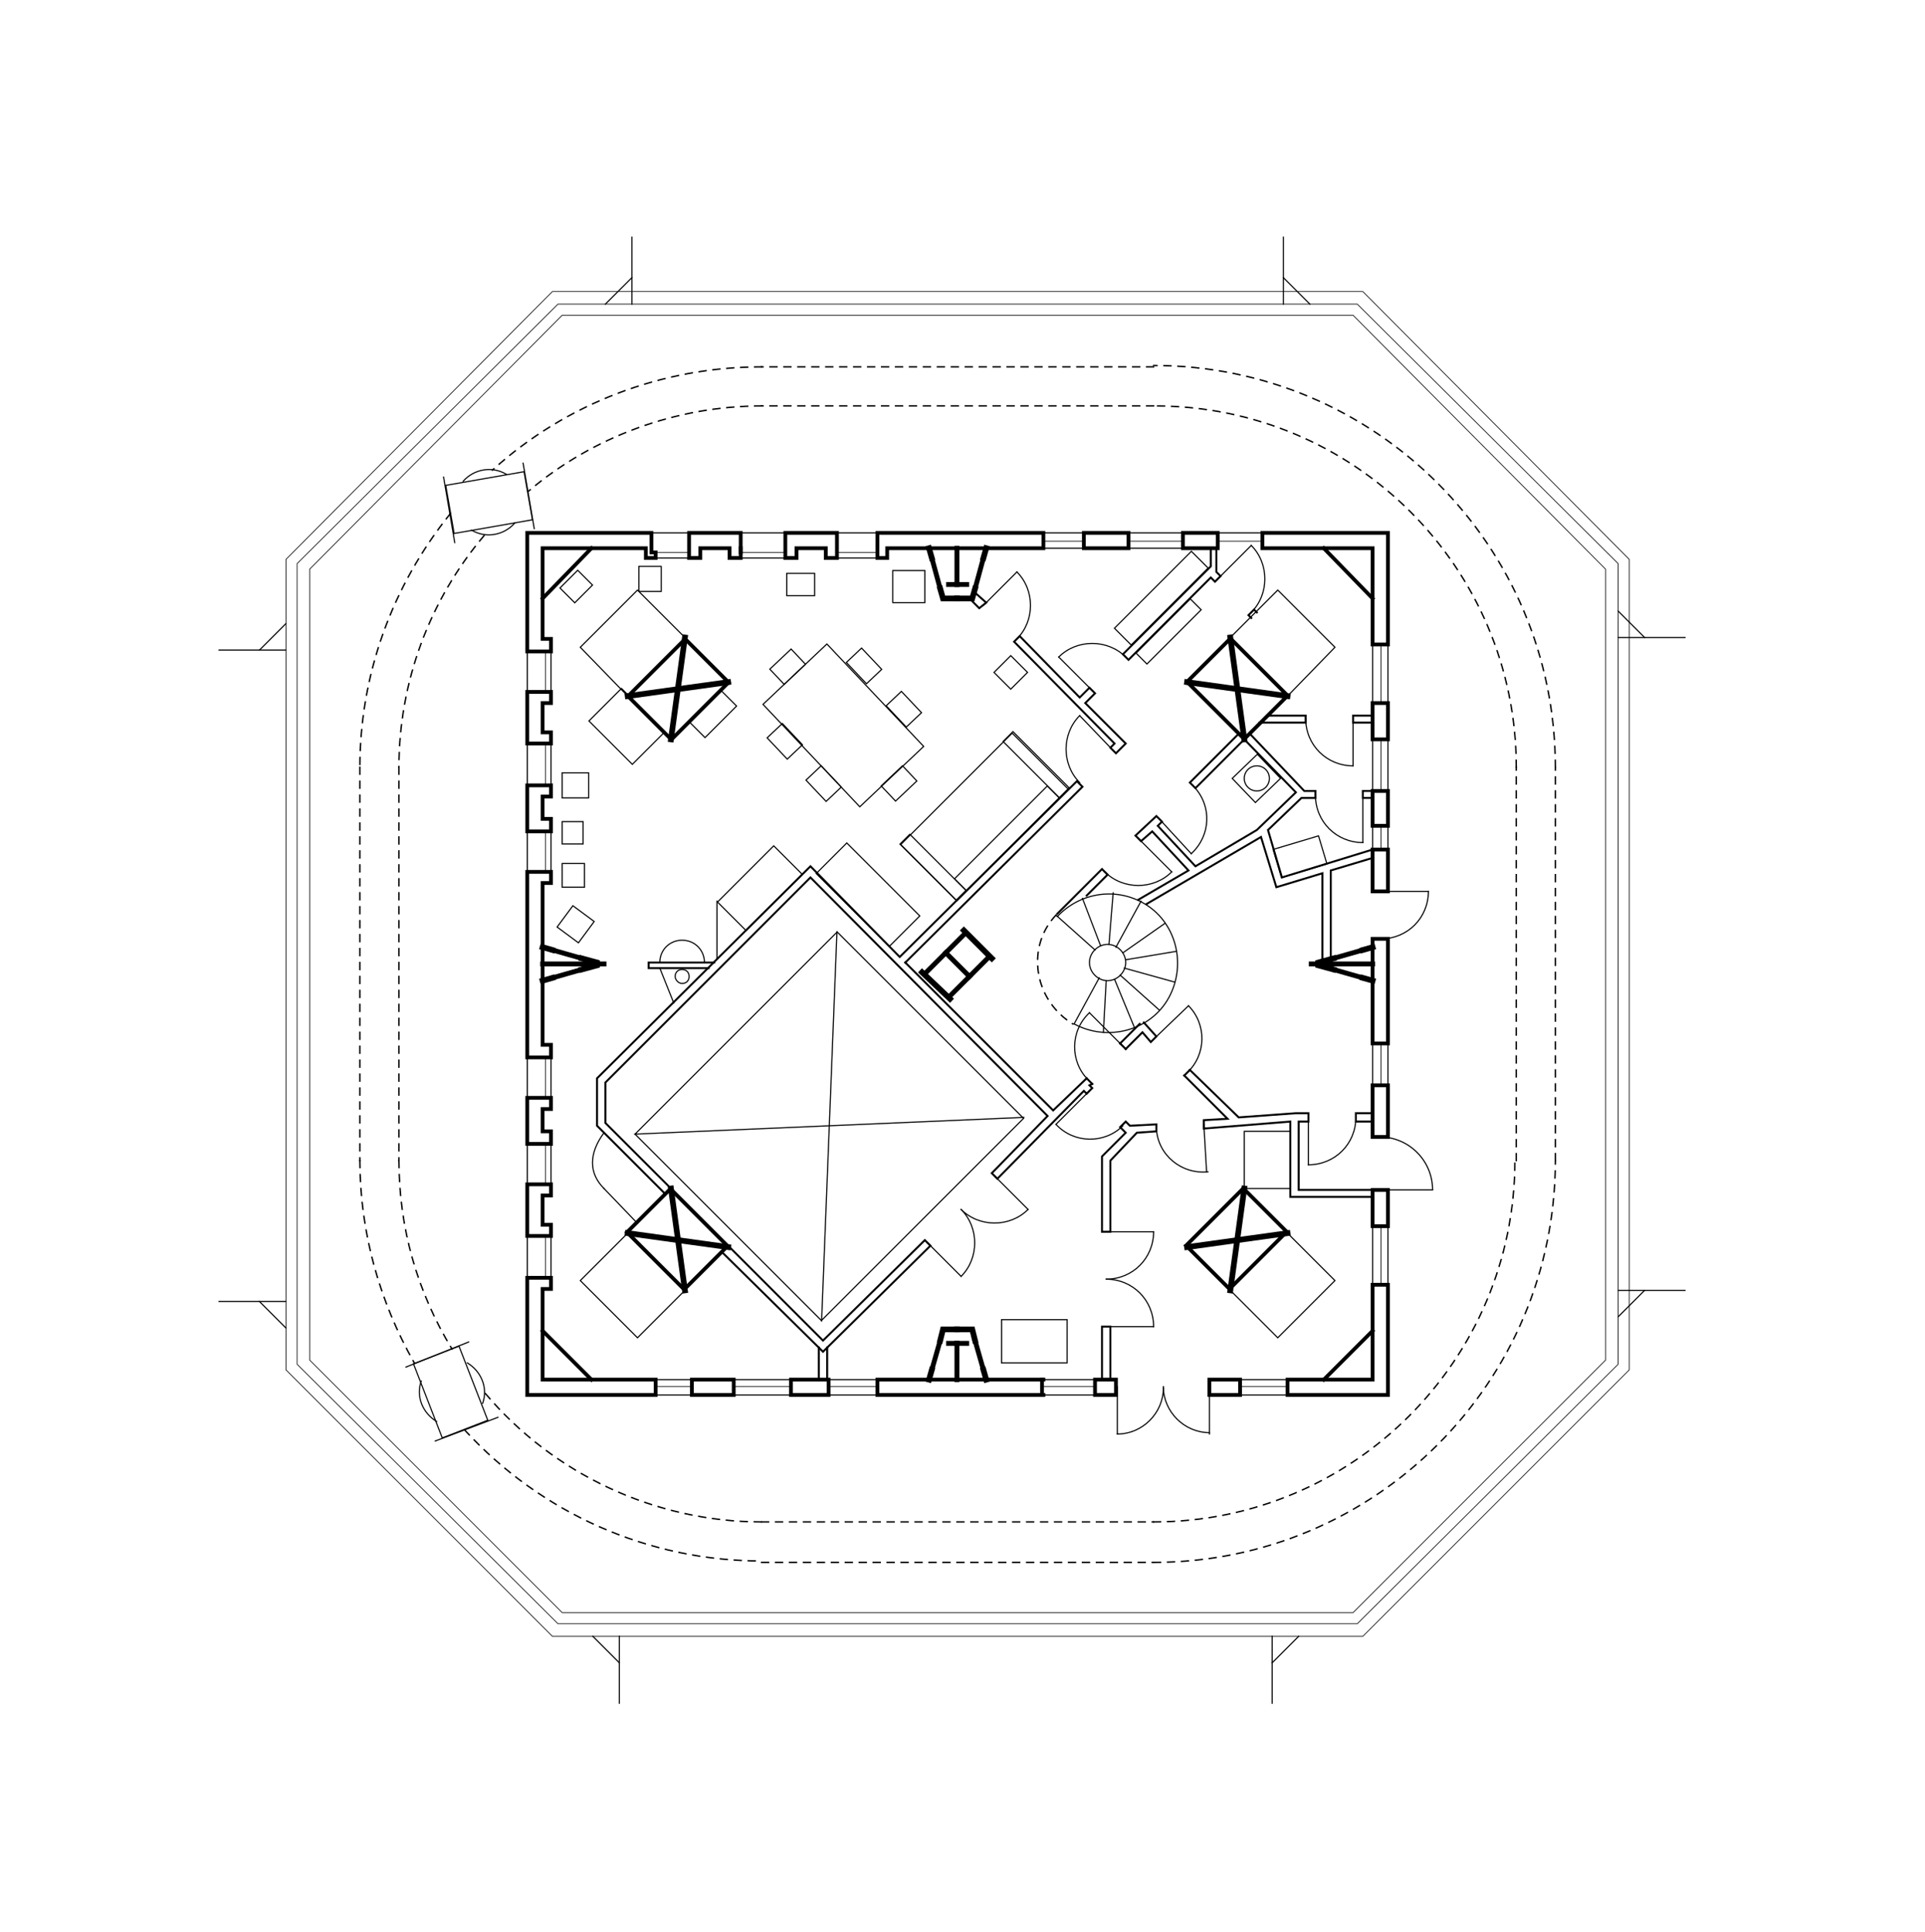 <?xml version="1.0" encoding="utf-8"?>
<!-- Generator: Adobe Illustrator 22.0.1, SVG Export Plug-In . SVG Version: 6.00 Build 0)  -->
<svg version="1.1" id="Calque_1" xmlns="http://www.w3.org/2000/svg" xmlns:xlink="http://www.w3.org/1999/xlink" x="0px" y="0px"
	 viewBox="0 0 138 138.5" style="enable-background:new 0 0 138 138.5;" xml:space="preserve">
<style type="text/css">
	.st0{display:none;}
	.st1{display:inline;}
	.st2{fill:none;}
	.st3{fill:none;stroke:#000000;stroke-width:5.000000e-02;stroke-linecap:square;stroke-miterlimit:10;}
	.st4{fill:none;stroke:#000000;stroke-width:0.1;stroke-linecap:square;stroke-miterlimit:10;stroke-dasharray:0.5,0.5;}
	.st5{fill:none;stroke:#000000;stroke-width:8.000000e-02;stroke-linecap:square;stroke-miterlimit:10;}
	.st6{fill:none;stroke:#000000;stroke-width:0.14;stroke-linecap:square;stroke-miterlimit:10;}
	.st7{fill:none;stroke:#000000;stroke-width:0.27;stroke-linecap:square;stroke-miterlimit:10;}
	.st8{fill:none;stroke:#000000;stroke-width:0.35;stroke-linecap:square;stroke-miterlimit:10;}
	.st9{fill:none;stroke:#000000;stroke-width:0.41;stroke-linecap:square;stroke-miterlimit:10;}
</style>
<g id="Calque_1_1_">
</g>
<g id="INFOS_x24_A4" class="st0">
	<g id="POLYLINE_1580_" class="st1">
		<rect x="-225" y="-355.4" class="st2" width="595.3" height="841.9"/>
	</g>
</g>
<g id="PLAN_x24_FOND">
	<g id="POLYLINE_2230_">
		<polygon class="st3" points="116.8,40.1 97.7,20.9 39.6,20.9 20.5,40.1 20.5,98.2 39.6,117.3 97.7,117.3 116.8,98.2 		"/>
	</g>
	<g id="POLYLINE_2231_">
		<polygon class="st3" points="116,40.4 97.3,21.8 40,21.8 21.3,40.4 21.3,97.8 40,116.4 97.3,116.4 116,97.8 		"/>
	</g>
	<g id="POLYLINE_2232_">
		<polygon class="st3" points="115.1,40.8 97,22.6 40.3,22.6 22.2,40.8 22.2,97.5 40.3,115.6 97,115.6 115.1,97.5 		"/>
	</g>
</g>
<g id="PLAN_x24_POINTILLE">
	<g id="ARC_115_">
		<path class="st4" d="M75.7,65.6c-1.9,2-1.7,5.2,0.3,7.1c0.3,0.3,0.6,0.5,0.9,0.7"/>
	</g>
	<g id="ARC_130_">
		<path class="st4" d="M33.3,102.5c5.5,6,13.2,9.4,21.3,9.4"/>
	</g>
	<g id="LINE_317_">
		<line class="st4" x1="54.6" y1="112" x2="82.7" y2="112"/>
	</g>
	<g id="ARC_131_">
		<path class="st4" d="M82.7,112c15.9,0,28.8-12.9,28.8-28.8"/>
	</g>
	<g id="LINE_318_">
		<line class="st4" x1="111.5" y1="83.2" x2="111.5" y2="55"/>
	</g>
	<g id="ARC_132_">
		<path class="st4" d="M111.5,55c0-15.9-12.9-28.8-28.8-28.8"/>
	</g>
	<g id="LINE_319_">
		<line class="st4" x1="82.7" y1="26.3" x2="54.6" y2="26.3"/>
	</g>
	<g id="ARC_133_">
		<path class="st4" d="M54.6,26.3c-7.1,0-14,2.6-19.3,7.4"/>
	</g>
	<g id="ARC_134_">
		<path class="st4" d="M32.3,36.8C28.1,42,25.8,48.4,25.8,55"/>
	</g>
	<g id="LINE_320_">
		<line class="st4" x1="25.8" y1="55" x2="25.8" y2="83.2"/>
	</g>
	<g id="ARC_135_">
		<path class="st4" d="M25.8,83.2c0,5.1,1.4,10.1,3.9,14.5"/>
	</g>
	<g id="ARC_136_">
		<path class="st4" d="M34.8,99.9c4.9,5.8,12.2,9.2,19.8,9.2"/>
	</g>
	<g id="LINE_321_">
		<line class="st4" x1="54.6" y1="109.1" x2="82.7" y2="109.1"/>
	</g>
	<g id="ARC_137_">
		<path class="st4" d="M82.7,109.1c14.3,0,25.9-11.6,25.9-25.9"/>
	</g>
	<g id="LINE_322_">
		<line class="st4" x1="108.7" y1="83.2" x2="108.7" y2="55"/>
	</g>
	<g id="ARC_138_">
		<path class="st4" d="M108.7,55c0-14.3-11.6-25.9-25.9-25.9"/>
	</g>
	<g id="LINE_323_">
		<line class="st4" x1="82.7" y1="29.1" x2="54.6" y2="29.1"/>
	</g>
	<g id="ARC_139_">
		<path class="st4" d="M54.6,29.1c-6.1,0-12.1,2.2-16.7,6.1"/>
	</g>
	<g id="ARC_140_">
		<path class="st4" d="M34.7,38.4C30.8,43,28.6,48.9,28.6,55"/>
	</g>
	<g id="LINE_324_">
		<line class="st4" x1="28.6" y1="55" x2="28.6" y2="83.2"/>
	</g>
	<g id="ARC_141_">
		<path class="st4" d="M28.6,83.2c0,4.8,1.3,9.4,3.8,13.5"/>
	</g>
</g>
<g id="PLAN_x24_VITRAGE">
	<g id="POLYLINE_1579_">
		<line class="st3" x1="90.5" y1="38.8" x2="87.3" y2="38.8"/>
	</g>
	<g id="POLYLINE_1578_">
		<line class="st3" x1="84.8" y1="38.8" x2="80.9" y2="38.8"/>
	</g>
	<g id="POLYLINE_1577_">
		<line class="st3" x1="77.7" y1="38.8" x2="74.8" y2="38.8"/>
	</g>
	<g id="POLYLINE_1576_">
		<line class="st3" x1="62.9" y1="39.6" x2="60" y2="39.6"/>
	</g>
	<g id="POLYLINE_1575_">
		<line class="st3" x1="49.6" y1="99.4" x2="47" y2="99.4"/>
	</g>
	<g id="POLYLINE_1574_">
		<line class="st3" x1="56.7" y1="99.4" x2="52.6" y2="99.4"/>
	</g>
	<g id="POLYLINE_1573_">
		<line class="st3" x1="62.9" y1="99.4" x2="59.4" y2="99.4"/>
	</g>
	<g id="POLYLINE_1572_">
		<line class="st3" x1="78.5" y1="99.4" x2="74.7" y2="99.4"/>
	</g>
	<g id="POLYLINE_1571_">
		<line class="st3" x1="92.3" y1="99.4" x2="88.9" y2="99.4"/>
	</g>
	<g id="POLYLINE_1570_">
		<line class="st3" x1="99" y1="87.8" x2="99" y2="92.1"/>
	</g>
	<g id="POLYLINE_1569_">
		<line class="st3" x1="99" y1="74.8" x2="99" y2="77.8"/>
	</g>
	<g id="POLYLINE_1568_">
		<line class="st3" x1="99" y1="59.1" x2="99" y2="60.9"/>
	</g>
	<g id="POLYLINE_1567_">
		<line class="st3" x1="99" y1="53" x2="99" y2="56.7"/>
	</g>
	<g id="POLYLINE_1566_">
		<line class="st3" x1="99" y1="50.4" x2="99" y2="46.2"/>
	</g>
	<g id="POLYLINE_1565_">
		<line class="st3" x1="39.1" y1="46.7" x2="39.1" y2="49.6"/>
	</g>
	<g id="POLYLINE_1564_">
		<line class="st3" x1="39.1" y1="53.3" x2="39.1" y2="56.3"/>
	</g>
	<g id="POLYLINE_1563_">
		<line class="st3" x1="39.1" y1="59.6" x2="39.1" y2="62.5"/>
	</g>
	<g id="POLYLINE_1562_">
		<line class="st3" x1="39.1" y1="78.7" x2="39.1" y2="75.8"/>
	</g>
	<g id="POLYLINE_1561_">
		<line class="st3" x1="39.1" y1="84.9" x2="39.1" y2="82"/>
	</g>
	<g id="POLYLINE_1560_">
		<line class="st3" x1="39.1" y1="91.6" x2="39.1" y2="88.6"/>
	</g>
	<g id="LINE_124_">
		<line class="st3" x1="56.3" y1="39.6" x2="53.1" y2="39.6"/>
	</g>
	<g id="LINE_123_">
		<line class="st3" x1="49.4" y1="39.6" x2="47" y2="39.6"/>
	</g>
</g>
<g id="PLAN_x24_MOBILIER">
	<g id="POLYLINE_2107_">
		
			<rect x="91.5" y="60.3" transform="matrix(0.958 -0.287 0.287 0.958 -13.698 29.388)" class="st5" width="3.4" height="2.1"/>
	</g>
	<g id="POLYLINE_2124_">
		<line class="st5" x1="51.4" y1="64.6" x2="51.4" y2="68.7"/>
	</g>
	<g id="ARC_129_">
		<path class="st5" d="M50.5,69c0-0.9-0.7-1.6-1.6-1.6s-1.6,0.7-1.6,1.6"/>
	</g>
	<g id="CIRCLE_52_">
		<path class="st5" d="M48.4,70c0-0.3,0.2-0.5,0.5-0.5s0.5,0.2,0.5,0.5c0,0.3-0.2,0.5-0.5,0.5S48.4,70.2,48.4,70L48.4,70z"/>
	</g>
	<g id="POLYLINE_2125_">
		<line class="st5" x1="47.3" y1="69.4" x2="48.3" y2="71.9"/>
	</g>
	<g id="POLYLINE_2127_">
		<line class="st5" x1="45.7" y1="87.7" x2="43.3" y2="85.2"/>
	</g>
	<g id="SPLINE_201_">
		<path class="st5" d="M43.3,85.2c-1.1-1.1-1.1-2.5,0-4"/>
	</g>
	<g id="POLYLINE_2128_">
		
			<rect x="67.5" y="59.5" transform="matrix(0.707 -0.707 0.707 0.707 -21.356 68.649)" class="st5" width="9.4" height="1.2"/>
	</g>
	<g id="POLYLINE_2129_">
		
			<rect x="64.9" y="55.7" transform="matrix(0.707 -0.707 0.707 0.707 -20.692 67.049)" class="st5" width="11.3" height="5.7"/>
	</g>
	<g id="POLYLINE_2130_">
		<rect x="73.8" y="52" transform="matrix(0.707 -0.707 0.707 0.707 -17.031 68.566)" class="st5" width="1" height="5.7"/>
	</g>
	<g id="POLYLINE_2131_">
		<rect x="66.4" y="59.3" transform="matrix(0.707 -0.707 0.707 0.707 -24.355 65.532)" class="st5" width="1" height="5.7"/>
	</g>
	<g id="POLYLINE_2132_">
		
			<rect x="88.8" y="54.6" transform="matrix(0.721 -0.693 0.693 0.721 -13.528 77.973)" class="st5" width="2.5" height="2.4"/>
	</g>
	<g id="POLYLINE_2133_">
		<rect x="71.8" y="94.6" class="st5" width="4.7" height="3.1"/>
	</g>
	<g id="POLYLINE_2134_">
		
			<rect x="60.7" y="60.4" transform="matrix(0.707 -0.707 0.707 0.707 -27.105 62.832)" class="st5" width="3.1" height="7.4"/>
	</g>
	<g id="POLYLINE_2135_">
		
			<rect x="51.6" y="62.2" transform="matrix(0.707 -0.707 0.707 0.707 -29.02 57.169)" class="st5" width="5.7" height="2.9"/>
	</g>
	<g id="POLYLINE_2136_">
		
			<rect x="40.3" y="65.3" transform="matrix(0.595 -0.804 0.804 0.595 -36.541 60.003)" class="st5" width="1.9" height="1.9"/>
	</g>
	<g id="POLYLINE_2137_">
		<rect x="40.3" y="61.9" class="st5" width="1.6" height="1.7"/>
	</g>
	<g id="POLYLINE_2138_">
		<rect x="40.3" y="58.9" class="st5" width="1.5" height="1.6"/>
	</g>
	<g id="POLYLINE_2139_">
		<rect x="40.3" y="55.4" class="st5" width="1.9" height="1.8"/>
	</g>
	<g id="POLYLINE_2140_">
		
			<rect x="40.4" y="41.3" transform="matrix(0.707 -0.707 0.707 0.707 -17.619 41.516)" class="st5" width="1.8" height="1.5"/>
	</g>
	<g id="POLYLINE_2141_">
		
			<rect x="49.5" y="50.4" transform="matrix(0.707 -0.707 0.707 0.707 -21.218 51.108)" class="st5" width="3.2" height="1.6"/>
	</g>
	<g id="POLYLINE_2142_">
		
			<rect x="43.3" y="49.9" transform="matrix(0.707 -0.707 0.707 0.707 -23.673 47.016)" class="st5" width="3.3" height="4.4"/>
	</g>
	<g id="POLYLINE_2143_">
		
			<rect x="71.6" y="47.4" transform="matrix(0.707 -0.707 0.707 0.707 -12.874 65.311)" class="st5" width="1.7" height="1.7"/>
	</g>
	<g id="POLYLINE_2144_">
		<rect x="64" y="40.9" class="st5" width="2.3" height="2.3"/>
	</g>
	<g id="POLYLINE_2145_">
		<rect x="45.8" y="40.6" class="st5" width="1.6" height="1.8"/>
	</g>
	<g id="POLYLINE_2146_">
		<rect x="56.4" y="41.1" class="st5" width="2" height="1.6"/>
	</g>
	<g id="POLYLINE_2147_">
		<rect x="63.4" y="55.4" transform="matrix(0.727 -0.687 0.687 0.727 -20.981 59.617)" class="st5" width="2.1" height="1.5"/>
	</g>
	<g id="POLYLINE_2148_">
		<rect x="55.4" y="47" transform="matrix(0.727 -0.687 0.687 0.727 -17.378 51.86)" class="st5" width="2.1" height="1.5"/>
	</g>
	<g id="POLYLINE_2149_">
		<rect x="61.2" y="46.7" transform="matrix(0.727 -0.687 0.687 0.727 -15.901 55.581)" class="st5" width="1.5" height="2.1"/>
	</g>
	<g id="POLYLINE_2150_">
		<rect x="64" y="49.8" transform="matrix(0.727 -0.687 0.687 0.727 -17.212 58.356)" class="st5" width="1.5" height="2.1"/>
	</g>
	<g id="POLYLINE_2151_">
		<rect x="58.3" y="55.1" transform="matrix(0.727 -0.687 0.687 0.727 -22.459 55.919)" class="st5" width="1.5" height="2.1"/>
	</g>
	<g id="POLYLINE_2152_">
		<rect x="55.5" y="52.1" transform="matrix(0.727 -0.687 0.687 0.727 -21.147 53.145)" class="st5" width="1.5" height="2.1"/>
	</g>
	<g id="POLYLINE_2153_">
		
			<rect x="57.3" y="46.9" transform="matrix(0.727 -0.687 0.687 0.727 -19.179 55.762)" class="st5" width="6.3" height="10.1"/>
	</g>
	<g id="CIRCLE_53_">
		<path class="st5" d="M89.2,55.8c0-0.5,0.4-0.9,0.9-0.9s0.9,0.4,0.9,0.9c0,0.5-0.4,0.9-0.9,0.9S89.2,56.3,89.2,55.8L89.2,55.8z"/>
	</g>
	<g id="POLYLINE_2154_">
		<rect x="79.4" y="42" transform="matrix(0.707 -0.707 0.707 0.707 -5.938 71.477)" class="st5" width="7.8" height="1.7"/>
	</g>
	<g id="POLYLINE_2155_">
		<rect x="81" y="44.7" transform="matrix(0.707 -0.707 0.707 0.707 -7.426 72.487)" class="st5" width="5.5" height="1.1"/>
	</g>
	<g id="POLYLINE_2156_">
		<rect x="89.2" y="81.1" class="st5" width="3.3" height="4.1"/>
	</g>
</g>
<g id="PLAN_x24_DETAIL">
	<g id="POLYLINE_1122_">
		<line class="st5" x1="71.3" y1="84.3" x2="73.7" y2="86.7"/>
	</g>
	<g id="ARC_167_">
		<path class="st5" d="M68.9,86.7c1.3,1.3,3.5,1.3,4.8,0"/>
	</g>
	<g id="ARC_166_">
		<path class="st5" d="M68.9,91.5c1.3-1.3,1.3-3.5,0-4.8"/>
	</g>
	<g id="POLYLINE_1121_">
		<line class="st5" x1="68.9" y1="91.5" x2="66.5" y2="89.1"/>
	</g>
	<g id="POLYLINE_1120_">
		<line class="st5" x1="80.1" y1="99.4" x2="80.1" y2="102.8"/>
	</g>
	<g id="ARC_165_">
		<path class="st5" d="M80.1,102.8c1.8,0,3.3-1.5,3.3-3.3"/>
	</g>
	<g id="ARC_164_">
		<path class="st5" d="M83.4,99.4c0,1.8,1.5,3.3,3.3,3.3"/>
	</g>
	<g id="POLYLINE_1117_">
		<line class="st5" x1="86.7" y1="102.8" x2="86.7" y2="99.4"/>
	</g>
	<g id="POLYLINE_1115_">
		<line class="st5" x1="79.3" y1="95.1" x2="82.7" y2="95.1"/>
	</g>
	<g id="ARC_163_">
		<path class="st5" d="M82.7,95.1c0-1.9-1.5-3.4-3.4-3.4"/>
	</g>
	<g id="ARC_162_">
		<path class="st5" d="M79.3,91.7c1.9,0,3.4-1.5,3.4-3.4"/>
	</g>
	<g id="POLYLINE_1113_">
		<line class="st5" x1="82.7" y1="88.3" x2="79.3" y2="88.3"/>
	</g>
	<g id="POLYLINE_1111_">
		<line class="st5" x1="78.8" y1="70.1" x2="77" y2="73.4"/>
	</g>
	<g id="ARC_161_">
		<path class="st5" d="M77,73.4c2.4,1.3,5.5,0.5,6.8-1.9s0.5-5.5-1.9-6.8c-2-1.1-4.5-0.7-6.1,1"/>
	</g>
	<g id="POLYLINE_1110_">
		<line class="st5" x1="75.7" y1="65.6" x2="78.5" y2="68.1"/>
	</g>
	<g id="POLYLINE_1108_">
		<line class="st5" x1="60" y1="66.8" x2="58.9" y2="94.7"/>
	</g>
	<g id="POLYLINE_1106_">
		<line class="st5" x1="73.4" y1="80.1" x2="45.5" y2="81.3"/>
	</g>
	<g id="POLYLINE_1104_">
		
			<rect x="49.2" y="71.3" transform="matrix(0.707 -0.707 0.707 0.707 -39.67 65.676)" class="st5" width="20.5" height="18.9"/>
	</g>
	<g id="ARC_160_">
		<path class="st5" d="M78.1,72.6c-1.4,1.3-1.4,3.5-0.1,4.8"/>
	</g>
	<g id="POLYLINE_1101_">
		<line class="st5" x1="78.1" y1="72.6" x2="80.5" y2="75"/>
	</g>
	<g id="ARC_159_">
		<path class="st5" d="M75.7,80.6c1.3,1.4,3.5,1.4,4.8,0.1"/>
	</g>
	<g id="POLYLINE_1099_">
		<line class="st5" x1="75.7" y1="80.6" x2="78.1" y2="78.2"/>
	</g>
	<g id="POLYLINE_1098_">
		<line class="st5" x1="78.9" y1="67.8" x2="77.6" y2="64.4"/>
	</g>
	<g id="POLYLINE_1096_">
		<line class="st5" x1="79.5" y1="67.7" x2="79.8" y2="64"/>
	</g>
	<g id="POLYLINE_1094_">
		<line class="st5" x1="80" y1="67.9" x2="81.8" y2="64.6"/>
	</g>
	<g id="POLYLINE_1093_">
		<line class="st5" x1="80.6" y1="69.4" x2="84.2" y2="70.4"/>
	</g>
	<g id="POLYLINE_1092_">
		<line class="st5" x1="80.7" y1="68.8" x2="84.3" y2="68.2"/>
	</g>
	<g id="POLYLINE_1091_">
		<line class="st5" x1="80.5" y1="68.3" x2="83.5" y2="66.2"/>
	</g>
	<g id="POLYLINE_1090_">
		<line class="st5" x1="79.3" y1="70.3" x2="79.1" y2="74"/>
	</g>
	<g id="POLYLINE_1089_">
		<line class="st5" x1="79.9" y1="70.2" x2="81.3" y2="73.6"/>
	</g>
	<g id="POLYLINE_1088_">
		<line class="st5" x1="80.3" y1="69.9" x2="83.1" y2="72.4"/>
	</g>
	<g id="CIRCLE_24_">
		<path class="st5" d="M78.1,69c0-0.7,0.6-1.3,1.3-1.3s1.3,0.6,1.3,1.3s-0.6,1.3-1.3,1.3S78.1,69.7,78.1,69L78.1,69z"/>
	</g>
	<g id="ARC_158_">
		<path class="st5" d="M85.4,61.2c1.4-1.3,1.5-3.4,0.2-4.8"/>
	</g>
	<g id="POLYLINE_1087_">
		<line class="st5" x1="85.4" y1="61.2" x2="83.1" y2="58.7"/>
	</g>
	<g id="ARC_157_">
		<path class="st5" d="M102.7,85.3c0-2.1-1.7-3.8-3.8-3.8"/>
	</g>
	<g id="POLYLINE_1086_">
		<line class="st5" x1="102.7" y1="85.3" x2="99" y2="85.3"/>
	</g>
	<g id="ARC_156_">
		<path class="st5" d="M93.8,83.5c1.9,0,3.4-1.5,3.4-3.4"/>
	</g>
	<g id="POLYLINE_1085_">
		<line class="st5" x1="93.8" y1="83.5" x2="93.8" y2="80.1"/>
	</g>
	<g id="ARC_155_">
		<path class="st5" d="M82.9,80.9c0.1,1.9,1.8,3.3,3.7,3.1"/>
	</g>
	<g id="POLYLINE_1084_">
		<line class="st5" x1="86.5" y1="84" x2="86.3" y2="80.6"/>
	</g>
	<g id="ARC_154_">
		<path class="st5" d="M85.1,76.9c1.4-1.3,1.4-3.5,0.1-4.8"/>
	</g>
	<g id="POLYLINE_1083_">
		<line class="st5" x1="85.2" y1="72.1" x2="82.7" y2="74.5"/>
	</g>
	<g id="ARC_153_">
		<path class="st5" d="M89.7,43.9c1.3-1.3,1.3-3.5,0-4.8"/>
	</g>
	<g id="POLYLINE_1082_">
		<line class="st5" x1="89.7" y1="39.1" x2="87.3" y2="41.5"/>
	</g>
	<g id="ARC_152_">
		<path class="st5" d="M94.3,57c0,1.9,1.5,3.4,3.4,3.4"/>
	</g>
	<g id="POLYLINE_1081_">
		<line class="st5" x1="97.7" y1="60.4" x2="97.7" y2="57"/>
	</g>
	<g id="ARC_151_">
		<path class="st5" d="M93.6,51.5c0,1.9,1.5,3.4,3.4,3.4"/>
	</g>
	<g id="POLYLINE_1080_">
		<line class="st5" x1="97" y1="54.9" x2="97" y2="51.5"/>
	</g>
	<g id="ARC_150_">
		<path class="st5" d="M99,67.3c1.9,0,3.4-1.5,3.4-3.4"/>
	</g>
	<g id="POLYLINE_1079_">
		<line class="st5" x1="102.4" y1="63.9" x2="99" y2="63.9"/>
	</g>
	<g id="ARC_149_">
		<path class="st5" d="M72.9,45.8c1.3-1.3,1.3-3.5,0-4.8"/>
	</g>
	<g id="POLYLINE_1078_">
		<line class="st5" x1="72.9" y1="41" x2="70.5" y2="43.4"/>
	</g>
	<g id="ARC_148_">
		<path class="st5" d="M80.7,47.1c-1.3-1.3-3.5-1.3-4.8,0"/>
	</g>
	<g id="POLYLINE_1077_">
		<line class="st5" x1="75.9" y1="47.1" x2="78.3" y2="49.5"/>
	</g>
	<g id="ARC_147_">
		<path class="st5" d="M77.4,51.3c-1.3,1.3-1.3,3.5,0,4.8"/>
	</g>
	<g id="POLYLINE_1076_">
		<line class="st5" x1="77.4" y1="51.3" x2="79.8" y2="53.8"/>
	</g>
	<g id="ARC_146_">
		<path class="st5" d="M79.2,62.5c1.3,1.3,3.5,1.3,4.8,0"/>
	</g>
	<g id="POLYLINE_1075_">
		<line class="st5" x1="84" y1="62.5" x2="81.6" y2="60.1"/>
	</g>
	<g id="POLYLINE_1074_">
		<line class="st5" x1="99.5" y1="46.2" x2="99.5" y2="50.4"/>
	</g>
	<g id="POLYLINE_1073_">
		<line class="st5" x1="98.4" y1="46.2" x2="98.4" y2="50.4"/>
	</g>
	<g id="POLYLINE_1039_">
		<line class="st5" x1="98.4" y1="53" x2="98.4" y2="56.7"/>
	</g>
	<g id="POLYLINE_1038_">
		<line class="st5" x1="99.5" y1="56.7" x2="99.5" y2="53"/>
	</g>
	<g id="POLYLINE_1037_">
		<line class="st5" x1="98.4" y1="59.1" x2="98.4" y2="60.9"/>
	</g>
	<g id="POLYLINE_1036_">
		<line class="st5" x1="99.5" y1="60.9" x2="99.5" y2="59.1"/>
	</g>
	<g id="POLYLINE_1035_">
		<line class="st5" x1="98.4" y1="74.8" x2="98.4" y2="77.8"/>
	</g>
	<g id="POLYLINE_1034_">
		<line class="st5" x1="99.5" y1="77.8" x2="99.5" y2="74.8"/>
	</g>
	<g id="POLYLINE_1033_">
		<line class="st5" x1="98.4" y1="92.1" x2="98.4" y2="87.8"/>
	</g>
	<g id="POLYLINE_1032_">
		<line class="st5" x1="99.5" y1="87.8" x2="99.5" y2="92.1"/>
	</g>
	<g id="POLYLINE_1031_">
		<line class="st5" x1="92.3" y1="98.9" x2="88.9" y2="98.9"/>
	</g>
	<g id="POLYLINE_1027_">
		<line class="st5" x1="88.9" y1="100" x2="92.3" y2="100"/>
	</g>
	<g id="POLYLINE_1026_">
		<line class="st5" x1="78.5" y1="100" x2="74.8" y2="100"/>
	</g>
	<g id="POLYLINE_1025_">
		<line class="st5" x1="78.5" y1="98.9" x2="74.8" y2="98.9"/>
	</g>
	<g id="POLYLINE_1024_">
		<line class="st5" x1="62.9" y1="100" x2="59.4" y2="100"/>
	</g>
	<g id="POLYLINE_1023_">
		<line class="st5" x1="62.9" y1="98.9" x2="59.4" y2="98.9"/>
	</g>
	<g id="POLYLINE_1022_">
		<line class="st5" x1="56.7" y1="100" x2="52.6" y2="100"/>
	</g>
	<g id="POLYLINE_1021_">
		<line class="st5" x1="56.7" y1="98.9" x2="52.6" y2="98.9"/>
	</g>
	<g id="POLYLINE_1020_">
		<line class="st5" x1="49.6" y1="100" x2="47" y2="100"/>
	</g>
	<g id="POLYLINE_1019_">
		<line class="st5" x1="49.6" y1="98.9" x2="47" y2="98.9"/>
	</g>
	<g id="POLYLINE_1018_">
		<line class="st5" x1="49.6" y1="38.2" x2="46.7" y2="38.2"/>
	</g>
	<g id="POLYLINE_1017_">
		<line class="st5" x1="62.9" y1="40" x2="60" y2="40"/>
	</g>
	<g id="POLYLINE_1016_">
		<line class="st5" x1="62.9" y1="38.2" x2="60" y2="38.2"/>
	</g>
	<g id="POLYLINE_1011_">
		<line class="st5" x1="84.8" y1="39.3" x2="80.9" y2="39.3"/>
	</g>
	<g id="POLYLINE_1010_">
		<line class="st5" x1="77.7" y1="39.3" x2="74.8" y2="39.3"/>
	</g>
	<g id="POLYLINE_1009_">
		<line class="st5" x1="77.7" y1="38.2" x2="74.8" y2="38.2"/>
	</g>
	<g id="POLYLINE_1008_">
		<line class="st5" x1="84.8" y1="38.2" x2="80.9" y2="38.2"/>
	</g>
	<g id="POLYLINE_1007_">
		<line class="st5" x1="90.5" y1="38.2" x2="87.3" y2="38.2"/>
	</g>
	<g id="POLYLINE_1006_">
		<polyline class="st5" points="45,88.4 41.6,91.8 45.7,95.9 49.1,92.5 		"/>
	</g>
	<g id="POLYLINE_1005_">
		<polyline class="st5" points="45,49.9 41.6,46.4 45.7,42.3 49.1,45.7 		"/>
	</g>
	<g id="POLYLINE_1004_">
		<polyline class="st5" points="92.3,49.9 95.7,46.4 91.6,42.3 88.2,45.7 		"/>
	</g>
	<g id="POLYLINE_1003_">
		<polyline class="st5" points="92.3,88.4 95.7,91.8 91.6,95.9 88.2,92.5 		"/>
	</g>
	<g id="ARC_112_">
		<path class="st5" d="M36.3,34c-1-0.6-2.3-0.4-3.1,0.5"/>
	</g>
	<g id="ARC_111_">
		<path class="st5" d="M33.8,38c1,0.6,2.3,0.4,3.1-0.5"/>
	</g>
	<g id="POLYLINE_1002_">
		<line class="st5" x1="37.5" y1="33.2" x2="38.3" y2="37.9"/>
	</g>
	<g id="POLYLINE_1001_">
		<line class="st5" x1="31.8" y1="34.2" x2="32.6" y2="38.9"/>
	</g>
	<g id="POLYLINE_1000_">
		<rect x="32.2" y="34.3" transform="matrix(0.985 -0.172 0.172 0.985 -5.663 6.547)" class="st5" width="5.7" height="3.5"/>
	</g>
	<g id="POLYLINE_999_">
		<rect x="30.6" y="96.9" transform="matrix(0.932 -0.362 0.362 0.932 -33.955 18.533)" class="st5" width="3.5" height="5.7"/>
	</g>
	<g id="POLYLINE_998_">
		<line class="st5" x1="33.6" y1="96.2" x2="29.1" y2="98"/>
	</g>
	<g id="POLYLINE_997_">
		<line class="st5" x1="35.7" y1="101.6" x2="31.2" y2="103.3"/>
	</g>
	<g id="ARC_110_">
		<path class="st5" d="M30.2,99c-0.4,1.1,0.1,2.3,1.1,2.9"/>
	</g>
	<g id="ARC_109_">
		<path class="st5" d="M34.6,100.6c0.4-1.1-0.1-2.3-1.1-2.9"/>
	</g>
	<g id="POLYLINE_996_">
		<line class="st5" x1="44.4" y1="117.3" x2="44.4" y2="122.1"/>
	</g>
	<g id="POLYLINE_995_">
		<line class="st5" x1="42.5" y1="117.3" x2="44.4" y2="119.2"/>
	</g>
	<g id="POLYLINE_994_">
		<line class="st5" x1="93.1" y1="117.3" x2="91.2" y2="119.2"/>
	</g>
	<g id="POLYLINE_993_">
		<line class="st5" x1="91.2" y1="117.3" x2="91.2" y2="122.1"/>
	</g>
	<g id="POLYLINE_992_">
		<line class="st5" x1="20.5" y1="46.6" x2="15.7" y2="46.6"/>
	</g>
	<g id="POLYLINE_991_">
		<line class="st5" x1="20.5" y1="44.7" x2="18.6" y2="46.6"/>
	</g>
	<g id="POLYLINE_990_">
		<line class="st5" x1="20.5" y1="95.2" x2="18.6" y2="93.3"/>
	</g>
	<g id="POLYLINE_989_">
		<line class="st5" x1="20.5" y1="93.3" x2="15.7" y2="93.3"/>
	</g>
	<g id="POLYLINE_988_">
		<line class="st5" x1="116" y1="45.7" x2="120.8" y2="45.7"/>
	</g>
	<g id="POLYLINE_987_">
		<line class="st5" x1="116" y1="43.8" x2="117.9" y2="45.7"/>
	</g>
	<g id="POLYLINE_986_">
		<line class="st5" x1="116" y1="94.4" x2="117.9" y2="92.5"/>
	</g>
	<g id="POLYLINE_985_">
		<line class="st5" x1="116" y1="92.5" x2="120.8" y2="92.5"/>
	</g>
	<g id="POLYLINE_984_">
		<line class="st5" x1="45.3" y1="21.8" x2="45.3" y2="17"/>
	</g>
	<g id="POLYLINE_983_">
		<line class="st5" x1="43.4" y1="21.8" x2="45.3" y2="19.9"/>
	</g>
	<g id="POLYLINE_982_">
		<line class="st5" x1="93.9" y1="21.8" x2="92" y2="19.9"/>
	</g>
	<g id="POLYLINE_981_">
		<line class="st5" x1="92" y1="21.8" x2="92" y2="17"/>
	</g>
	<g id="POLYLINE_980_">
		<line class="st5" x1="39.5" y1="91.7" x2="39.5" y2="88.5"/>
	</g>
	<g id="POLYLINE_979_">
		<line class="st5" x1="37.8" y1="88.6" x2="37.8" y2="91.6"/>
	</g>
	<g id="POLYLINE_978_">
		<line class="st5" x1="39.5" y1="85" x2="39.5" y2="81.8"/>
	</g>
	<g id="POLYLINE_975_">
		<line class="st5" x1="37.8" y1="82" x2="37.8" y2="84.9"/>
	</g>
	<g id="POLYLINE_974_">
		<line class="st5" x1="37.8" y1="78.7" x2="37.8" y2="75.8"/>
	</g>
	<g id="POLYLINE_973_">
		<line class="st5" x1="39.5" y1="75.6" x2="39.5" y2="78.8"/>
	</g>
	<g id="POLYLINE_972_">
		<line class="st5" x1="37.8" y1="62.5" x2="37.8" y2="59.6"/>
	</g>
	<g id="POLYLINE_939_">
		<line class="st5" x1="39.5" y1="59.4" x2="39.5" y2="62.6"/>
	</g>
	<g id="POLYLINE_926_">
		<line class="st5" x1="39.5" y1="56.4" x2="39.5" y2="53.2"/>
	</g>
	<g id="POLYLINE_925_">
		<line class="st5" x1="37.8" y1="53.3" x2="37.8" y2="56.3"/>
	</g>
	<g id="POLYLINE_924_">
		<line class="st5" x1="37.8" y1="46.7" x2="37.8" y2="49.6"/>
	</g>
	<g id="POLYLINE_923_">
		<line class="st5" x1="39.5" y1="46.5" x2="39.5" y2="49.7"/>
	</g>
	<g id="LINE_91_">
		<line class="st5" x1="56.3" y1="40" x2="53.1" y2="40"/>
	</g>
	<g id="LINE_40_">
		<line class="st5" x1="56.3" y1="38.2" x2="53.1" y2="38.2"/>
	</g>
	<g id="LINE_39_">
		<line class="st5" x1="49.4" y1="40" x2="47" y2="40"/>
	</g>
</g>
<g id="PLAN_x24_CLOISON_TRANSLUCIDE">
</g>
<g id="PLAN_x24_CLOISON_1.3">
	<g id="POLYLINE_902_">
		<polyline class="st6" points="82,73.3 82.9,74.3 82.5,74.7 81.9,74 80.7,75.2 		"/>
	</g>
	<g id="POLYLINE_901_">
		<line class="st6" x1="80.7" y1="75.2" x2="80.3" y2="74.8"/>
	</g>
	<g id="POLYLINE_900_">
		<line class="st6" x1="80.3" y1="74.8" x2="81.7" y2="73.4"/>
	</g>
	<g id="POLYLINE_899_">
		<polyline class="st6" points="98.4,85.8 92.5,85.8 92.5,80.4 86.3,80.9 86.3,80.3 88,80.2 84.9,77.1 		"/>
	</g>
	<g id="POLYLINE_898_">
		<line class="st6" x1="84.9" y1="77.1" x2="85.3" y2="76.7"/>
	</g>
	<g id="POLYLINE_897_">
		<polyline class="st6" points="85.3,76.7 88.8,80.1 92.9,79.8 92.9,79.8 93.8,79.8 93.8,80.4 93.1,80.4 93.1,85.3 98.4,85.3 		"/>
	</g>
	<g id="POLYLINE_896_">
		<polyline class="st6" points="64.9,69 75.5,79.6 77.9,77.3 		"/>
	</g>
	<g id="POLYLINE_865_">
		<line class="st6" x1="77.9" y1="77.3" x2="78.3" y2="77.7"/>
	</g>
	<g id="POLYLINE_864_">
		<polyline class="st6" points="78.3,77.7 78.1,77.8 78.3,78 77.9,78.4 77.7,78.2 71.5,84.5 71.1,84.1 75.1,80 58.1,62.9 43.4,77.6 
			43.4,80.5 59,96.1 66.3,88.9 66.7,89.3 59,96.9 51.8,89.8 		"/>
	</g>
	<g id="POLYLINE_2103_">
		<polyline class="st6" points="89.7,44.3 89.5,44.1 89.9,43.7 90.1,43.9 		"/>
	</g>
	<g id="POLYLINE_2104_">
		<polyline class="st6" points="87.2,39.3 87.2,41 87.5,41.3 87.1,41.7 86.8,41.4 80.9,47.3 80.5,46.9 86.8,40.6 86.8,39.3 		"/>
	</g>
	<g id="POLYLINE_2113_">
		<polygon class="st6" points="79.9,53.3 79.6,53.6 80,54 80.7,53.3 77.8,50.4 78.5,49.7 78.1,49.3 77.4,50 73.1,45.6 72.7,46 		"/>
	</g>
	<g id="POLYLINE_2114_">
		<polyline class="st6" points="90.9,51.3 93.6,51.3 93.6,51.8 90.3,51.8 		"/>
	</g>
	<g id="POLYLINE_2115_">
		<polyline class="st6" points="64.9,69 77.6,56.4 77.2,56 64.5,68.6 58.1,62.1 42.8,77.3 42.8,80.7 47.7,85.6 		"/>
	</g>
	<g id="POLYLINE_2116_">
		<polyline class="st6" points="98.4,80.4 97.2,80.4 97.2,79.8 98.4,79.8 		"/>
	</g>
	<g id="POLYLINE_2117_">
		<polygon class="st6" points="82.9,81.1 81.5,81.2 79.6,83.2 79.6,88.3 79,88.3 79,82.9 80.7,81.2 80.3,80.8 80.7,80.4 81,80.7 
			82.9,80.6 		"/>
	</g>
	<g id="POLYLINE_2118_">
		<polyline class="st6" points="79,98.9 79,95.1 79.6,95.1 79.6,98.9 		"/>
	</g>
	<g id="POLYLINE_2119_">
		<polyline class="st6" points="81.6,64.5 85.2,62.4 82.6,59.6 81.8,60.3 81.4,59.9 82.9,58.5 83.3,58.9 83,59.2 85.7,62.1 
			90.1,59.5 92.9,56.8 89.2,53 85.7,56.5 85.3,56.1 88.8,52.6 		"/>
	</g>
	<g id="POLYLINE_2120_">
		<polyline class="st6" points="75.8,65.5 79,62.3 79.4,62.7 77.9,64.2 		"/>
	</g>
	<g id="POLYLINE_2121_">
		<polyline class="st6" points="98.4,51.8 97,51.8 97,51.3 98.4,51.3 		"/>
	</g>
	<g id="POLYLINE_2122_">
		<polyline class="st6" points="98.4,57.2 97.7,57.2 97.7,56.7 98.4,56.7 		"/>
	</g>
	<g id="POLYLINE_2123_">
		<polyline class="st6" points="89.6,52.6 93.5,56.7 94.3,56.7 94.3,57.2 93.3,57.2 90.9,59.5 91.9,62.9 98.4,60.9 		"/>
	</g>
	<g id="POLYLINE_2126_">
		<polyline class="st6" points="51.2,69 46.5,69 46.5,69.4 50.8,69.4 		"/>
	</g>
	<g id="LINE_311_">
		<line class="st6" x1="59.3" y1="96.6" x2="59.3" y2="98.9"/>
	</g>
	<g id="LINE_312_">
		<line class="st6" x1="58.7" y1="96.6" x2="58.7" y2="98.9"/>
	</g>
	<g id="LINE_315_">
		<line class="st6" x1="64.1" y1="69" x2="64.1" y2="69"/>
	</g>
	<g id="POLYLINE_863_">
		<polyline class="st6" points="94.8,68.9 94.8,62.6 91.5,63.6 90.4,60 82.2,64.8 		"/>
	</g>
	<g id="POLYLINE_862_">
		<polyline class="st6" points="98.4,61.5 95.4,62.4 95.4,68.8 		"/>
	</g>
	<g id="POLYLINE_2574_">
		<polyline class="st6" points="69.5,42.9 70.2,43.6 70.7,43.2 69.8,42.4 		"/>
	</g>
</g>
<g id="PLAN_x24_CLOISON_1.2">
</g>
<g id="PLAN_x24_CLOISON_1.1">
</g>
<g id="PLAN_x24_STRUCTURE_2.3">
	<g id="POLYLINE_1490_">
		<rect x="98.4" y="67.3" class="st7" width="1.1" height="7.5"/>
	</g>
	<g id="POLYLINE_1488_">
		<rect x="98.4" y="50.4" class="st7" width="1.1" height="2.6"/>
	</g>
	<g id="POLYLINE_1486_">
		<rect x="98.4" y="85.3" class="st7" width="1.1" height="2.6"/>
	</g>
	<g id="POLYLINE_1483_">
		<rect x="98.4" y="60.9" class="st7" width="1.1" height="3"/>
	</g>
	<g id="POLYLINE_1482_">
		<rect x="98.4" y="56.7" class="st7" width="1.1" height="2.5"/>
	</g>
	<g id="POLYLINE_1481_">
		<polyline class="st7" points="74.8,98.9 62.9,98.9 62.9,100 74.8,100 		"/>
	</g>
	<g id="POLYLINE_1480_">
		<polygon class="st7" points="98.4,92.1 98.4,98.9 92.3,98.9 92.3,100 99.5,100 99.5,92.1 		"/>
	</g>
	<g id="POLYLINE_1479_">
		<rect x="98.4" y="77.8" class="st7" width="1.1" height="3.7"/>
	</g>
	<g id="POLYLINE_1478_">
		<polygon class="st7" points="38.9,46.7 39.5,46.7 39.5,46.5 39.5,45.8 38.9,45.8 38.9,39.3 46.3,39.3 46.3,40 47,40 47,39.6 
			46.7,39.6 46.7,39.3 46.7,38.2 37.8,38.2 37.8,46.7 		"/>
	</g>
	<g id="POLYLINE_1477_">
		<polygon class="st7" points="39.5,59.4 39.5,59.6 38.9,59.6 37.8,59.6 37.8,56.3 38.9,56.3 39.5,56.3 39.5,56.4 39.5,57.1 
			38.9,57.1 38.9,58.7 39.5,58.7 		"/>
	</g>
	<g id="POLYLINE_1476_">
		<polygon class="st7" points="39.5,75.6 39.5,75.8 38.9,75.8 37.8,75.8 37.8,62.5 38.9,62.5 39.5,62.5 39.5,62.6 39.5,63.3 
			38.9,63.3 38.9,74.9 39.5,74.9 		"/>
	</g>
	<g id="POLYLINE_1475_">
		<polygon class="st7" points="39.5,81.8 39.5,82 38.9,82 37.8,82 37.8,78.7 38.9,78.7 39.5,78.7 39.5,78.8 39.5,79.5 38.9,79.5 
			38.9,81.1 39.5,81.1 		"/>
	</g>
	<g id="POLYLINE_1474_">
		<polygon class="st7" points="39.5,88.5 39.5,88.6 38.9,88.6 37.8,88.6 37.8,84.9 38.9,84.9 39.5,84.9 39.5,85 39.5,85.7 
			38.9,85.7 38.9,87.8 39.5,87.8 		"/>
	</g>
	<g id="POLYLINE_1473_">
		<rect x="84.8" y="38.2" class="st7" width="2.5" height="1.1"/>
	</g>
	<g id="POLYLINE_1472_">
		<rect x="77.7" y="38.2" class="st7" width="3.2" height="1.1"/>
	</g>
	<g id="POLYLINE_1471_">
		<rect x="49.6" y="98.9" class="st7" width="3" height="1.1"/>
	</g>
	<g id="POLYLINE_1470_">
		<rect x="56.7" y="98.9" class="st7" width="2.7" height="1.1"/>
	</g>
	<g id="POLYLINE_1469_">
		<rect x="78.5" y="98.9" class="st7" width="1.5" height="1.1"/>
	</g>
	<g id="POLYLINE_1468_">
		<rect x="86.7" y="98.9" class="st7" width="2.2" height="1.1"/>
	</g>
	<g id="POLYLINE_1467_">
		<polygon class="st7" points="90.5,38.2 99.5,38.2 99.5,46.2 98.4,46.2 98.4,39.3 90.5,39.3 		"/>
	</g>
	<g id="POLYLINE_1466_">
		<polygon class="st7" points="47,98.9 47,100 37.8,100 37.8,91.6 38.9,91.6 39.5,91.6 39.5,91.7 39.5,92.4 38.9,92.4 38.9,98.9 		
			"/>
	</g>
	<g id="POLYLINE_1465_">
		<line class="st7" x1="98.4" y1="42.9" x2="94.9" y2="39.3"/>
	</g>
	<g id="POLYLINE_1464_">
		<line class="st7" x1="74.7" y1="98.9" x2="74.7" y2="100"/>
	</g>
	<g id="POLYLINE_1463_">
		
			<rect x="85.8" y="86.6" transform="matrix(0.707 -0.707 0.707 0.707 -36.857 88.724)" class="st7" width="5.8" height="4.4"/>
	</g>
	<g id="POLYLINE_1462_">
		
			<rect x="46.4" y="85.9" transform="matrix(0.707 -0.707 0.707 0.707 -48.589 60.41)" class="st7" width="4.4" height="5.8"/>
	</g>
	<g id="POLYLINE_1461_">
		
			<rect x="45.7" y="47.2" transform="matrix(0.707 -0.707 0.707 0.707 -20.661 48.846)" class="st7" width="5.8" height="4.4"/>
	</g>
	<g id="POLYLINE_1460_">
		
			<rect x="86.5" y="46.5" transform="matrix(0.707 -0.707 0.707 0.707 -8.934 77.158)" class="st7" width="4.4" height="5.8"/>
	</g>
	<g id="POLYLINE_1459_">
		<line class="st7" x1="42.4" y1="98.9" x2="38.9" y2="95.4"/>
	</g>
	<g id="POLYLINE_1458_">
		<line class="st7" x1="42.4" y1="39.3" x2="38.9" y2="42.9"/>
	</g>
	<g id="POLYLINE_1457_">
		<line class="st7" x1="98.4" y1="95.4" x2="94.9" y2="98.9"/>
	</g>
	<g id="POLYLINE_1456_">
		<line class="st7" x1="53.1" y1="39.3" x2="53.1" y2="39.6"/>
	</g>
	<g id="POLYLINE_1455_">
		<polygon class="st7" points="38.9,53.3 37.8,53.3 37.8,49.6 38.9,49.6 39.5,49.6 39.5,49.7 39.5,50.4 38.9,50.4 38.9,52.5 
			39.5,52.5 39.5,53.2 39.5,53.3 		"/>
	</g>
	<g id="POLYLINE_1454_">
		<polygon class="st7" points="49.4,39.3 49.4,38.2 53.1,38.2 53.1,39.3 53.1,40 53,40 52.3,40 52.3,39.3 50.2,39.3 50.2,40 
			49.5,40 49.4,40 		"/>
	</g>
	<g id="POLYLINE_1453_">
		<polygon class="st7" points="56.3,39.3 56.3,38.2 60,38.2 60,39.3 60,40 59.9,40 59.2,40 59.2,39.3 57.1,39.3 57.1,40 56.4,40 
			56.3,40 		"/>
	</g>
	<g id="POLYLINE_1452_">
		<path class="st7" d="M74.8,38.2H62.9c0,0,0,1.4,0,1.4V40h0.7v-0.7h11.2L74.8,38.2L74.8,38.2z"/>
	</g>
</g>
<g id="PLAN_x24_STRUCTURE_2.2">
</g>
<g id="PLAN_x24_STRUCTURE_2.1">
	<g id="POLYLINE_806_">
		<line class="st8" x1="68" y1="41.9" x2="68.6" y2="41.9"/>
	</g>
	<g id="POLYLINE_805_">
		<line class="st8" x1="68.6" y1="41.9" x2="69.3" y2="41.9"/>
	</g>
	<g id="POLYLINE_804_">
		<line class="st8" x1="68" y1="96.3" x2="68.6" y2="96.3"/>
	</g>
	<g id="POLYLINE_803_">
		<line class="st8" x1="68.6" y1="96.3" x2="69.3" y2="96.3"/>
	</g>
	<g id="LINE_313_">
		<line class="st8" x1="69.2" y1="66.9" x2="66.3" y2="69.8"/>
	</g>
	<g id="LINE_314_">
		<line class="st8" x1="70.9" y1="68.6" x2="68" y2="71.5"/>
	</g>
	<g id="POLYLINE_2200_">
		<line class="st8" x1="69.5" y1="70" x2="67.8" y2="68.3"/>
	</g>
	<g id="LINE_316_">
		<line class="st8" x1="42.8" y1="69.1" x2="43.3" y2="69.1"/>
	</g>
	<g id="POLYLINE_2201_">
		<line class="st8" x1="69.9" y1="96.1" x2="70.5" y2="98.2"/>
	</g>
	<g id="POLYLINE_2202_">
		<line class="st8" x1="67.4" y1="96.1" x2="66.8" y2="98.2"/>
	</g>
	<g id="POLYLINE_2203_">
		<line class="st8" x1="68.6" y1="98.9" x2="68.6" y2="96.3"/>
	</g>
	<g id="POLYLINE_802_">
		<line class="st8" x1="41.7" y1="68.7" x2="39.6" y2="68.1"/>
	</g>
	<g id="POLYLINE_801_">
		<line class="st8" x1="41.7" y1="69.5" x2="39.6" y2="70.1"/>
	</g>
	<g id="POLYLINE_800_">
		<line class="st8" x1="38.9" y1="69.1" x2="42.2" y2="69.1"/>
	</g>
	<g id="LINE_364_">
		<line class="st8" x1="94.5" y1="69.1" x2="94" y2="69.1"/>
	</g>
	<g id="POLYLINE_799_">
		<line class="st8" x1="95.6" y1="68.7" x2="97.7" y2="68.1"/>
	</g>
	<g id="POLYLINE_798_">
		<line class="st8" x1="95.6" y1="69.5" x2="97.7" y2="70.1"/>
	</g>
	<g id="POLYLINE_797_">
		<line class="st8" x1="98.4" y1="69.1" x2="95.1" y2="69.1"/>
	</g>
	<g id="POLYLINE_2569_">
		<line class="st8" x1="69.9" y1="42.2" x2="70.5" y2="40"/>
	</g>
	<g id="POLYLINE_2570_">
		<line class="st8" x1="67.4" y1="42.2" x2="66.8" y2="40"/>
	</g>
	<g id="POLYLINE_2571_">
		<line class="st8" x1="68.6" y1="39.3" x2="68.6" y2="41.9"/>
	</g>
</g>
<g id="PLAN_x24_STRUCTURE_1.3">
	<g id="POLYLINE_1434_">
		<polyline class="st9" points="95.6,69.5 94.5,69.2 94.5,69.1 		"/>
	</g>
	<g id="POLYLINE_1433_">
		<polyline class="st9" points="94.5,69.1 94.5,69 95.6,68.7 		"/>
	</g>
	<g id="POLYLINE_1432_">
		<polyline class="st9" points="41.7,69.5 42.8,69.2 42.8,69.1 		"/>
	</g>
	<g id="POLYLINE_1379_">
		<polyline class="st9" points="42.8,69.1 42.8,69 41.7,68.7 		"/>
	</g>
	<g id="POLYLINE_1378_">
		<polyline class="st9" points="67.4,96.1 67.6,95.3 68.6,95.3 		"/>
	</g>
	<g id="POLYLINE_1377_">
		<polyline class="st9" points="68.6,95.3 69.7,95.3 69.9,96.1 		"/>
	</g>
	<g id="POLYLINE_1376_">
		<polyline class="st9" points="67.4,42.2 67.6,42.9 68.6,42.9 		"/>
	</g>
	<g id="POLYLINE_1375_">
		<polyline class="st9" points="68.6,42.9 69.7,42.9 69.9,42.2 		"/>
	</g>
	<g id="POLYLINE_1374_">
		<line class="st9" x1="92.3" y1="88.4" x2="85.1" y2="89.4"/>
	</g>
	<g id="POLYLINE_1255_">
		<line class="st9" x1="88.2" y1="92.5" x2="89.2" y2="85.2"/>
	</g>
	<g id="POLYLINE_1254_">
		<line class="st9" x1="52.2" y1="89.4" x2="45" y2="88.4"/>
	</g>
	<g id="POLYLINE_1253_">
		<line class="st9" x1="48.1" y1="85.2" x2="49.1" y2="92.5"/>
	</g>
	<g id="POLYLINE_1172_">
		<line class="st9" x1="48.1" y1="53" x2="49.1" y2="45.7"/>
	</g>
	<g id="POLYLINE_1171_">
		<line class="st9" x1="52.2" y1="48.9" x2="45" y2="49.9"/>
	</g>
	<g id="POLYLINE_1170_">
		<line class="st9" x1="92.3" y1="49.9" x2="85.1" y2="48.9"/>
	</g>
	<g id="POLYLINE_1169_">
		<line class="st9" x1="88.2" y1="45.7" x2="89.2" y2="53"/>
	</g>
	<g id="POLYLINE_1168_">
		<line class="st9" x1="71.1" y1="68.7" x2="69.1" y2="66.7"/>
	</g>
	<g id="POLYLINE_1167_">
		<line class="st9" x1="68.1" y1="71.6" x2="66.1" y2="69.7"/>
	</g>
	<g id="POLYLINE_1166_">
		<line class="st9" x1="66.8" y1="98.2" x2="66.6" y2="98.9"/>
	</g>
	<g id="POLYLINE_1165_">
		<line class="st9" x1="70.5" y1="98.2" x2="70.7" y2="98.9"/>
	</g>
	<g id="POLYLINE_1164_">
		<line class="st9" x1="39.6" y1="70.1" x2="38.9" y2="70.3"/>
	</g>
	<g id="POLYLINE_1163_">
		<line class="st9" x1="39.6" y1="68.1" x2="38.9" y2="67.9"/>
	</g>
	<g id="POLYLINE_1162_">
		<line class="st9" x1="42.8" y1="69.1" x2="42.2" y2="69.1"/>
	</g>
	<g id="POLYLINE_1161_">
		<line class="st9" x1="97.7" y1="70.1" x2="98.4" y2="70.3"/>
	</g>
	<g id="POLYLINE_1160_">
		<line class="st9" x1="97.7" y1="68.1" x2="98.4" y2="67.9"/>
	</g>
	<g id="POLYLINE_1159_">
		<line class="st9" x1="94.5" y1="69.1" x2="95.1" y2="69.1"/>
	</g>
	<g id="POLYLINE_1158_">
		<line class="st9" x1="66.8" y1="40" x2="66.6" y2="39.3"/>
	</g>
	<g id="POLYLINE_1157_">
		<line class="st9" x1="70.5" y1="40" x2="70.7" y2="39.3"/>
	</g>
</g>
<g id="PLAN_x24_STRUCTURE_1.2">
</g>
<g id="PLAN_x24_STRUCTURE_1.1">
</g>
</svg>
